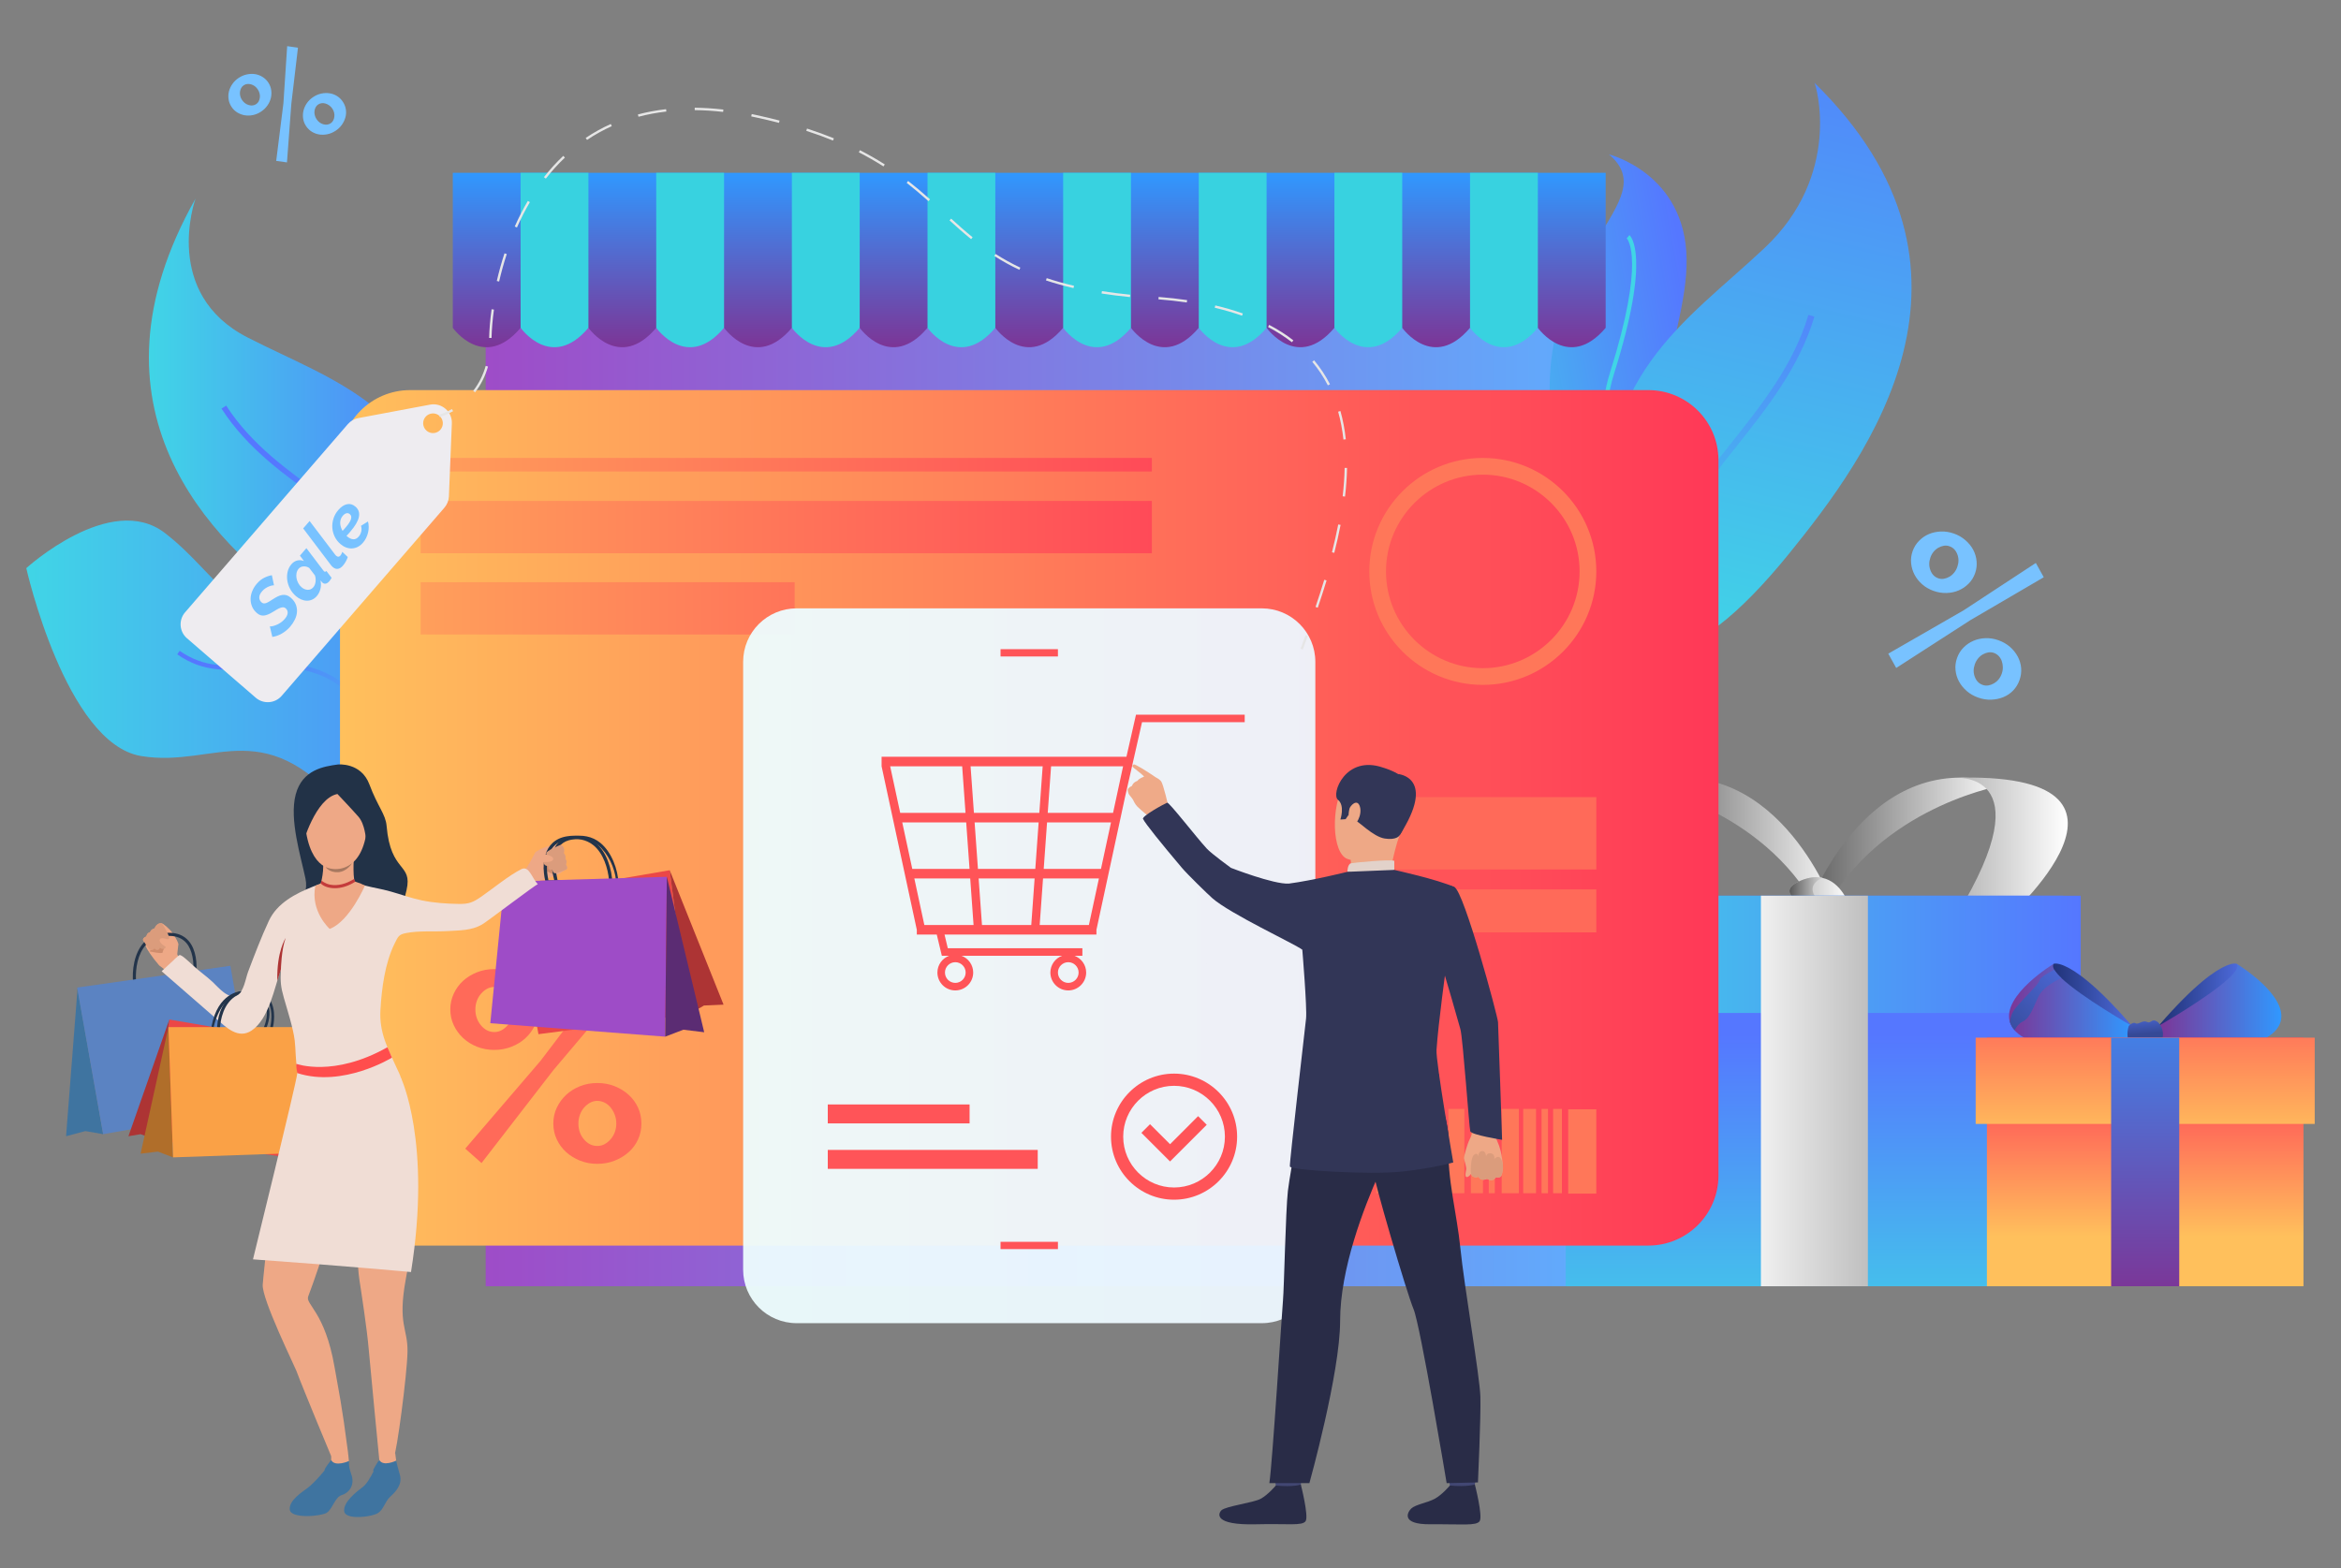 <?xml version="1.0" encoding="utf-8"?>
<!-- Generator: Adobe Illustrator 17.0.0, SVG Export Plug-In . SVG Version: 6.00 Build 0)  -->
<!DOCTYPE svg PUBLIC "-//W3C//DTD SVG 1.1//EN" "http://www.w3.org/Graphics/SVG/1.1/DTD/svg11.dtd">
<svg version="1.1" id="Layer_1" xmlns="http://www.w3.org/2000/svg" xmlns:xlink="http://www.w3.org/1999/xlink" x="0px" y="0px"
	 width="800px" height="536px" viewBox="0 0 800 536" enable-background="new 0 0 800 536" xml:space="preserve">
<rect x="0" y="0" width="800" height="536" fill="#808080" stroke="none"/>
<g>
	<g>
		<linearGradient id="SVGID_1_" gradientUnits="userSpaceOnUse" x1="140.762" y1="260.863" x2="555.99" y2="260.863">
			<stop  offset="0" style="stop-color:#A246C4"/>
			<stop  offset="1" style="stop-color:#5EAFFF"/>
		</linearGradient>
		<rect x="165.978" y="82.041" fill="url(#SVGID_1_)" width="371.496" height="357.644"/>
		<g>
			<linearGradient id="SVGID_2_" gradientUnits="userSpaceOnUse" x1="559.507" y1="294.217" x2="630.378" y2="294.217">
				<stop  offset="0.005" style="stop-color:#595959"/>
				<stop  offset="1" style="stop-color:#FFFFFF"/>
			</linearGradient>
			<path fill="url(#SVGID_2_)" d="M626.324,309.132c0,0-20.182-55.453-66.816-40.869c0,0,39.344,6.312,59.523,39.277
				C639.211,340.505,626.324,309.132,626.324,309.132z"/>
			<linearGradient id="SVGID_3_" gradientUnits="userSpaceOnUse" x1="614.336" y1="294.217" x2="685.206" y2="294.217">
				<stop  offset="0.005" style="stop-color:#595959"/>
				<stop  offset="1" style="stop-color:#FFFFFF"/>
			</linearGradient>
			<path fill="url(#SVGID_3_)" d="M618.391,309.132c0,0,20.179-55.453,66.815-40.869c0,0-39.343,6.312-59.523,39.277
				C605.502,340.505,618.391,309.132,618.391,309.132z"/>
			<linearGradient id="SVGID_4_" gradientUnits="userSpaceOnUse" x1="667.53" y1="290.175" x2="706.634" y2="290.175">
				<stop  offset="0.005" style="stop-color:#B3B3B3"/>
				<stop  offset="1" style="stop-color:#FFFFFF"/>
			</linearGradient>
			<path fill="url(#SVGID_4_)" d="M667.53,265.889c0,0,31.642-3.26,1.215,46.739l16.46,1.924
				C685.206,314.553,743.634,263.345,667.53,265.889z"/>
			<linearGradient id="SVGID_5_" gradientUnits="userSpaceOnUse" x1="611.531" y1="306.163" x2="631.867" y2="306.163">
				<stop  offset="0.005" style="stop-color:#B3B3B3"/>
				<stop  offset="1" style="stop-color:#FFFFFF"/>
			</linearGradient>
			<path fill="url(#SVGID_5_)" d="M631.867,309.289l-5.542,2.503l-1.489,0.671c0,0-21.822-6.135-9.575-11.384
				c2.941-1.261,5.424-1.442,7.506-0.99C629.351,301.518,631.867,309.289,631.867,309.289z"/>
			<linearGradient id="SVGID_6_" gradientUnits="userSpaceOnUse" x1="611.531" y1="306.163" x2="626.326" y2="306.163">
				<stop  offset="0.005" style="stop-color:#595959"/>
				<stop  offset="1" style="stop-color:#FFFFFF"/>
			</linearGradient>
			<path fill="url(#SVGID_6_)" d="M626.326,311.792l-1.489,0.671c0,0-21.822-6.135-9.575-11.384c2.941-1.261,5.424-1.442,7.506-0.99
				c0.016,0.004,0.03,0.007,0.042,0.012C622.81,300.101,613.217,303.384,626.326,311.792z"/>
			<linearGradient id="SVGID_7_" gradientUnits="userSpaceOnUse" x1="620.045" y1="467.672" x2="620.045" y2="353.74">
				<stop  offset="0" style="stop-color:#40D5E6"/>
				<stop  offset="1" style="stop-color:#5577FF"/>
			</linearGradient>
			<rect x="535.065" y="306.189" fill="url(#SVGID_7_)" width="169.959" height="133.496"/>
			<linearGradient id="SVGID_8_" gradientUnits="userSpaceOnUse" x1="529.037" y1="326.229" x2="711.051" y2="326.229">
				<stop  offset="0" style="stop-color:#40D5E6"/>
				<stop  offset="1" style="stop-color:#5577FF"/>
			</linearGradient>
			<rect x="529.037" y="306.189" fill="url(#SVGID_8_)" width="182.014" height="40.079"/>
			<linearGradient id="SVGID_9_" gradientUnits="userSpaceOnUse" x1="647.701" y1="372.937" x2="590.564" y2="372.937">
				<stop  offset="0.005" style="stop-color:#B3B3B3"/>
				<stop  offset="1" style="stop-color:#FFFFFF"/>
			</linearGradient>
			<rect x="601.764" y="306.189" fill="url(#SVGID_9_)" width="36.561" height="133.496"/>
		</g>
		<g>
			<linearGradient id="SVGID_10_" gradientUnits="userSpaceOnUse" x1="700.366" y1="340.053" x2="728.587" y2="340.053">
				<stop  offset="0" style="stop-color:#1F3073"/>
				<stop  offset="1" style="stop-color:#4E6CDE"/>
			</linearGradient>
			<path fill="url(#SVGID_10_)" d="M728.587,350.732c0,0-14.787-5.377-22.952-11.414c-2.425-1.79-4.267-3.642-4.964-5.426
				c-0.608-1.557-0.347-3.065,1.16-4.44c0,0,0.99-0.404,3.492,0.635c3.711,1.542,10.75,6.251,22.825,20.14
				C728.294,350.392,728.44,350.562,728.587,350.732z"/>
			<linearGradient id="SVGID_11_" gradientUnits="userSpaceOnUse" x1="686.551" y1="343.503" x2="728.587" y2="343.503">
				<stop  offset="0" style="stop-color:#7C3596"/>
				<stop  offset="1" style="stop-color:#3098FF"/>
			</linearGradient>
			<path fill="url(#SVGID_11_)" d="M728.587,350.732l-0.841,4.123c0,0-29.522,7.374-38.899-2.25
				c-0.138-0.139-0.271-0.283-0.396-0.428c-0.816-0.938-1.344-1.914-1.629-2.904c-2.649-9.132,15.009-19.822,15.009-19.822
				c-0.403,0.514-0.296,1.225,0.199,2.08c0.48,0.824,1.323,1.782,2.421,2.817C711.402,340.92,728.587,350.732,728.587,350.732z"/>
			<linearGradient id="SVGID_12_" gradientUnits="userSpaceOnUse" x1="682.019" y1="353.998" x2="708.428" y2="328.201">
				<stop  offset="0" style="stop-color:#354996"/>
				<stop  offset="1" style="stop-color:#4E6CDE"/>
			</linearGradient>
			<path fill="url(#SVGID_12_)" d="M704.451,334.349c0,0-6.075,2.509-7.909,6.439c-1.838,3.933-2.862,7.273-5.401,8.474
				c-1.178,0.559-2.073,1.774-2.69,2.915c-0.816-0.938-1.344-1.914-1.629-2.904c0.204-1.576,0.787-3.295,2.102-4.848
				c3.777-4.468,7.599-7.696,8.067-9.318c0.354-1.223,3.506-2.848,5.039-3.575c0.48,0.824,1.323,1.782,2.421,2.817V334.349z"/>
			<linearGradient id="SVGID_13_" gradientUnits="userSpaceOnUse" x1="737.582" y1="340.053" x2="765.805" y2="340.053">
				<stop  offset="0" style="stop-color:#1F3073"/>
				<stop  offset="1" style="stop-color:#4E6CDE"/>
			</linearGradient>
			<path fill="url(#SVGID_13_)" d="M737.582,350.732c0,0,14.787-5.377,22.954-11.414c2.422-1.79,4.266-3.642,4.963-5.426
				c0.609-1.557,0.348-3.065-1.16-4.44c0,0-0.989-0.404-3.492,0.635c-3.711,1.542-10.75,6.251-22.825,20.14
				C737.877,350.392,737.73,350.562,737.582,350.732z"/>
			<linearGradient id="SVGID_14_" gradientUnits="userSpaceOnUse" x1="737.582" y1="343.503" x2="779.62" y2="343.503">
				<stop  offset="0" style="stop-color:#7C3596"/>
				<stop  offset="1" style="stop-color:#3098FF"/>
			</linearGradient>
			<path fill="url(#SVGID_14_)" d="M737.582,350.732l0.842,4.123c0,0,29.523,7.374,38.899-2.25c0.138-0.139,0.271-0.283,0.396-0.428
				c0.815-0.938,1.344-1.914,1.63-2.904c2.648-9.132-15.01-19.822-15.01-19.822c0.403,0.514,0.296,1.225-0.202,2.08
				c-0.479,0.824-1.322,1.782-2.42,2.817C754.767,340.92,737.582,350.732,737.582,350.732z"/>
			<linearGradient id="SVGID_15_" gradientUnits="userSpaceOnUse" x1="733.026" y1="353.418" x2="732.414" y2="345.94">
				<stop  offset="0" style="stop-color:#354996"/>
				<stop  offset="1" style="stop-color:#4E6CDE"/>
			</linearGradient>
			<path fill="url(#SVGID_15_)" d="M727.46,350.732c0,0,1.379-1.561,2.347-0.95c0.968,0.612,2.345-1.171,3.823-0.457
				c1.478,0.713,1.632-1.263,3.417-0.174c1.783,1.091,2.855,4.659,1.529,6.444c-1.326,1.784-2.037-0.358-2.702,0
				c-0.665,0.356-1.886,1.948-3.925,0.72c-2.038-1.229-5.047,1.115-4.845-0.414C727.308,354.37,726.595,353.671,727.46,350.732z"/>
			<linearGradient id="SVGID_16_" gradientUnits="userSpaceOnUse" x1="733.085" y1="422.707" x2="733.085" y2="361.288">
				<stop  offset="0" style="stop-color:#FFC05C"/>
				<stop  offset="1" style="stop-color:#FF3857"/>
			</linearGradient>
			<rect x="678.993" y="354.709" fill="url(#SVGID_16_)" width="108.184" height="84.976"/>
			<linearGradient id="SVGID_17_" gradientUnits="userSpaceOnUse" x1="733.085" y1="389.26" x2="733.085" y2="321.533">
				<stop  offset="0" style="stop-color:#FFC05C"/>
				<stop  offset="1" style="stop-color:#FF3857"/>
			</linearGradient>
			<rect x="675.155" y="354.709" fill="url(#SVGID_17_)" width="115.86" height="29.487"/>
			<linearGradient id="SVGID_18_" gradientUnits="userSpaceOnUse" x1="733.085" y1="442.421" x2="733.085" y2="324.949">
				<stop  offset="0" style="stop-color:#7C3596"/>
				<stop  offset="1" style="stop-color:#3098FF"/>
			</linearGradient>
			<rect x="721.448" y="354.709" fill="url(#SVGID_18_)" width="23.272" height="84.976"/>
		</g>
		<g>
			<linearGradient id="SVGID_19_" gradientUnits="userSpaceOnUse" x1="50.883" y1="146.516" x2="157.653" y2="146.516">
				<stop  offset="0" style="stop-color:#40D5E6"/>
				<stop  offset="1" style="stop-color:#5577FF"/>
			</linearGradient>
			<path fill="url(#SVGID_19_)" d="M103.254,207.101c18.731,13.047,37.106,21.794,46.971,16.459c0.583-0.314,1.129-0.676,1.643-1.08
				c5.634-4.464,7.625-14.882,3.846-33.764c-10.058-50.253-41.633-58.252-71.144-73.378c-29.146-14.922-18.037-46.649-17.746-47.457
				C26.564,139.214,71.498,184.97,103.254,207.101z"/>
			<g>
				
					<linearGradient id="SVGID_20_" gradientUnits="userSpaceOnUse" x1="-5740.373" y1="2280.25" x2="-5740.373" y2="2177.095" gradientTransform="matrix(-0.785 0.62 0.62 0.785 -5757.168 2004.711)">
					<stop  offset="0" style="stop-color:#40D5E6"/>
					<stop  offset="1" style="stop-color:#5577FF"/>
				</linearGradient>
				<path fill="url(#SVGID_20_)" d="M150.225,223.56c0.583-0.314,1.129-0.676,1.643-1.08c-3.717-9.769-11.923-28.672-23.119-38.908
					c-5.286-4.829-11.421-9.192-17.909-13.818c-12.276-8.733-24.964-17.778-33.543-31.107l-1.602,1.025
					c8.784,13.637,21.624,22.78,34.049,31.624c6.444,4.587,12.529,8.919,17.721,13.675
					C138.39,194.953,146.608,214.038,150.225,223.56z"/>
			</g>
		</g>
		<g>
			<linearGradient id="SVGID_21_" gradientUnits="userSpaceOnUse" x1="8.986" y1="235.549" x2="194.28" y2="235.549">
				<stop  offset="0" style="stop-color:#40D5E6"/>
				<stop  offset="1" style="stop-color:#5577FF"/>
			</linearGradient>
			<path fill="url(#SVGID_21_)" d="M48.288,258.454c25.84,4.234,42.507-16.178,72.24,21.405
				c25.669,32.442,61.979-3.418,71.433-13.835c1.498-1.653,2.319-2.662,2.319-2.662s-0.569,0.153-1.56,0.372
				c-6.445,1.395-30.883,5.368-36.635-13.208c-6.634-21.452-25.629-50.628-50.721-42.933c-25.085,7.7-30.52-11.187-49.043-25.417
				c-18.524-14.229-47.336,12.039-47.336,12.039S22.452,254.222,48.288,258.454z"/>
			<g>
				
					<linearGradient id="SVGID_22_" gradientUnits="userSpaceOnUse" x1="-3029.119" y1="1990.83" x2="-3029.119" y2="1863.7" gradientTransform="matrix(-0.558 0.83 0.83 0.558 -3158.624 1682.75)">
					<stop  offset="0" style="stop-color:#40D5E6"/>
					<stop  offset="1" style="stop-color:#5577FF"/>
				</linearGradient>
				<path fill="url(#SVGID_22_)" d="M129.219,251.354c4.907,8.532,9.983,17.349,21.501,22.182
					c15.714,6.583,31.757-1.136,41.24-7.511c1.498-1.653,2.319-2.662,2.319-2.662s-0.569,0.153-1.56,0.372
					c-8.94,6.353-25.426,15.172-41.437,8.457c-11.061-4.638-16.016-13.244-20.806-21.562c-5.537-9.621-11.257-19.568-26.319-23.009
					c-6.652-1.52-12.556-1.034-18.265-0.564c-8.223,0.68-15.99,1.326-24.496-4.576l-0.831,1.197
					c8.937,6.202,16.957,5.534,25.444,4.836c5.599-0.462,11.388-0.948,17.822,0.531C118.273,232.34,123.595,241.578,129.219,251.354
					z"/>
			</g>
		</g>
		<g>
			
				<linearGradient id="SVGID_23_" gradientUnits="userSpaceOnUse" x1="3958.872" y1="-5643.884" x2="4013.8" y2="-5722.742" gradientTransform="matrix(0.707 0.707 -0.707 0.707 -6303.955 1324.889)">
				<stop  offset="0" style="stop-color:#40D5E6"/>
				<stop  offset="1" style="stop-color:#5577FF"/>
			</linearGradient>
			<path fill="url(#SVGID_23_)" d="M529.709,138.301c2.771,51.059,43.281,48.518,46.483,48.238c0.138-0.012,0.204-0.019,0.204-0.019
				c-0.889-1.026-1.717-2.067-2.464-3.128c-20.291-28.105,2.822-66.559,2.439-94.842c-0.396-29.336-26.538-35.768-26.538-35.768
				C569.067,68.964,526.829,85.141,529.709,138.301z"/>
			<g>
				
					<linearGradient id="SVGID_24_" gradientUnits="userSpaceOnUse" x1="-11804.73" y1="-803.028" x2="-11749.804" y2="-881.882" gradientTransform="matrix(-0.993 -0.117 -0.117 0.993 -11739.955 -1347.789)">
					<stop  offset="0" style="stop-color:#40D5E6"/>
					<stop  offset="1" style="stop-color:#5577FF"/>
				</linearGradient>
				<path fill="url(#SVGID_24_)" d="M553.414,164.02c5.498,9.808,14.177,17.245,22.778,22.519c0.138-0.012,0.204-0.019,0.204-0.019
					c-0.889-1.026-1.717-2.067-2.464-3.128c-7.396-4.988-14.539-11.633-19.269-20.068c-6.083-10.849-7.11-22.842-3.071-35.643
					c12.819-40.591,5.545-47.056,5.231-47.317l-0.448,0.56l-0.467,0.543c0,0,0.007,0.01,0.019,0.017
					c0.379,0.404,6.347,7.617-5.696,45.765C546.062,140.444,547.136,152.817,553.414,164.02z"/>
			</g>
		</g>
		<g>
			<linearGradient id="SVGID_25_" gradientUnits="userSpaceOnUse" x1="580.036" y1="221.987" x2="637.994" y2="-17.586">
				<stop  offset="0" style="stop-color:#40D5E6"/>
				<stop  offset="1" style="stop-color:#5577FF"/>
			</linearGradient>
			<path fill="url(#SVGID_25_)" d="M611.328,189.322c-16.099,19.846-33.148,34.956-45.414,32.281
				c-0.722-0.158-1.424-0.377-2.102-0.653c-7.445-3.052-12.818-13.642-14.614-35.122c-4.776-57.17,26.7-75.572,53.749-100.999
				c26.72-25.093,17.66-55.77,17.099-56.55C685.483,92.506,638.615,155.665,611.328,189.322z"/>
			<g>
				<linearGradient id="SVGID_26_" gradientUnits="userSpaceOnUse" x1="547.216" y1="209.365" x2="653.203" y2="103.378">
					<stop  offset="0" style="stop-color:#40D5E6"/>
					<stop  offset="1" style="stop-color:#5577FF"/>
				</linearGradient>
				<path fill="url(#SVGID_26_)" d="M565.914,221.603c-0.722-0.158-1.424-0.377-2.102-0.653
					c0.967-11.661,3.928-34.538,12.794-49.022c4.187-6.834,9.431-13.43,14.973-20.419c10.493-13.203,21.336-26.868,26.425-43.867
					l2.042,0.605c-5.218,17.392-16.19,31.21-26.809,44.579c-5.508,6.934-10.711,13.481-14.819,20.209
					C569.766,187.161,566.85,210.238,565.914,221.603z"/>
			</g>
		</g>
		<linearGradient id="SVGID_27_" gradientUnits="userSpaceOnUse" x1="116.188" y1="279.567" x2="587.262" y2="279.567">
			<stop  offset="0" style="stop-color:#FFC05C"/>
			<stop  offset="1" style="stop-color:#FF3857"/>
		</linearGradient>
		<path fill="url(#SVGID_27_)" d="M563.288,425.783H140.163c-13.24,0-23.975-10.733-23.975-23.973V157.327
			c0-13.242,10.735-23.975,23.975-23.975h423.124c13.241,0,23.974,10.733,23.974,23.975V401.81
			C587.262,415.05,576.529,425.783,563.288,425.783z"/>
		<g>
			<path fill="#FF7759" d="M506.722,234.119c-21.389,0-38.789-17.401-38.789-38.789c0-21.389,17.401-38.79,38.789-38.79
				c21.389,0,38.789,17.401,38.789,38.79C545.511,216.718,528.111,234.119,506.722,234.119z M506.722,162.25
				c-18.239,0-33.081,14.838-33.081,33.08c0,18.24,14.842,33.08,33.081,33.08c18.239,0,33.08-14.84,33.08-33.08
				C539.802,177.088,524.961,162.25,506.722,162.25z"/>
		</g>
		<g>
			<path fill="#FF6A59" d="M168.935,358.9c-2.13,0-4.104-0.365-5.929-1.094c-1.824-0.728-3.405-1.717-4.743-2.964
				c-1.338-1.244-2.403-2.704-3.192-4.377c-0.791-1.672-1.185-3.48-1.185-5.428c0-1.884,0.395-3.678,1.185-5.381
				c0.789-1.701,1.855-3.16,3.192-4.378c1.338-1.214,2.919-2.188,4.743-2.919c1.825-0.728,3.799-1.093,5.929-1.093
				c2.066,0,4.026,0.365,5.881,1.093c1.855,0.731,3.45,1.705,4.789,2.919c1.337,1.218,2.402,2.677,3.191,4.378
				c0.792,1.702,1.185,3.497,1.185,5.381c0,1.947-0.393,3.755-1.185,5.428c-0.789,1.672-1.855,3.132-3.191,4.377
				c-1.339,1.248-2.935,2.236-4.789,2.964C172.961,358.536,171.001,358.9,168.935,358.9z M158.993,392.645l25.718-30.005
				l23.714-31.19l5.564,4.925l-24.899,29.458l-24.534,31.738L158.993,392.645z M168.935,352.79c0.912,0,1.747-0.214,2.508-0.638
				c0.759-0.425,1.444-0.987,2.051-1.687c0.607-0.699,1.077-1.52,1.413-2.463c0.335-0.942,0.501-1.929,0.501-2.965
				c0-2.127-0.636-3.935-1.915-5.425c-1.277-1.489-2.797-2.235-4.559-2.235c-0.912,0-1.749,0.214-2.509,0.638
				c-0.761,0.426-1.446,0.989-2.053,1.687c-0.608,0.7-1.08,1.504-1.413,2.417c-0.335,0.913-0.501,1.885-0.501,2.918
				c0,2.131,0.638,3.953,1.915,5.473C165.65,352.031,167.17,352.79,168.935,352.79z M204.137,397.843
				c-2.128,0-4.103-0.365-5.928-1.093c-1.822-0.729-3.406-1.704-4.742-2.92c-1.338-1.215-2.402-2.659-3.191-4.33
				c-0.792-1.673-1.185-3.48-1.185-5.429c0-1.944,0.393-3.753,1.185-5.425c0.789-1.672,1.854-3.131,3.191-4.379
				c1.337-1.244,2.92-2.234,4.742-2.963c1.825-0.729,3.8-1.094,5.928-1.094c2.128,0,4.105,0.365,5.929,1.094
				c1.824,0.729,3.422,1.719,4.787,2.963c1.37,1.248,2.433,2.707,3.194,4.379c0.761,1.672,1.14,3.482,1.14,5.425
				c0,1.948-0.379,3.756-1.14,5.429c-0.761,1.671-1.824,3.114-3.194,4.33c-1.365,1.216-2.963,2.191-4.787,2.92
				C208.243,397.479,206.266,397.843,204.137,397.843z M204.137,391.733c0.912,0,1.749-0.211,2.508-0.64
				c0.761-0.423,1.446-0.986,2.054-1.686c0.607-0.698,1.079-1.504,1.413-2.419c0.334-0.909,0.501-1.882,0.501-2.918
				c0-1.093-0.182-2.11-0.547-3.054c-0.365-0.942-0.836-1.761-1.413-2.462c-0.578-0.698-1.262-1.245-2.051-1.641
				c-0.792-0.396-1.614-0.594-2.464-0.594c-0.911,0-1.749,0.215-2.507,0.639c-0.761,0.426-1.444,0.989-2.051,1.687
				c-0.609,0.699-1.08,1.52-1.413,2.462c-0.335,0.944-0.503,1.93-0.503,2.963c0,2.131,0.638,3.939,1.916,5.429
				C200.855,390.991,202.374,391.733,204.137,391.733z"/>
		</g>
		<linearGradient id="SVGID_28_" gradientUnits="userSpaceOnUse" x1="47.668" y1="180.184" x2="446.645" y2="180.184">
			<stop  offset="0" style="stop-color:#FFC05C"/>
			<stop  offset="1" style="stop-color:#FF3857"/>
		</linearGradient>
		<rect x="143.754" y="171.245" fill="url(#SVGID_28_)" width="249.877" height="17.878"/>
		<linearGradient id="SVGID_29_" gradientUnits="userSpaceOnUse" x1="47.668" y1="158.856" x2="446.645" y2="158.856">
			<stop  offset="0" style="stop-color:#FFC05C"/>
			<stop  offset="1" style="stop-color:#FF3857"/>
		</linearGradient>
		<rect x="143.754" y="156.539" fill="url(#SVGID_29_)" width="249.877" height="4.633"/>
		<linearGradient id="SVGID_30_" gradientUnits="userSpaceOnUse" x1="47.669" y1="207.955" x2="446.645" y2="207.955">
			<stop  offset="0" style="stop-color:#FFC05C"/>
			<stop  offset="1" style="stop-color:#FF3857"/>
		</linearGradient>
		<rect x="143.754" y="199.016" fill="url(#SVGID_30_)" width="127.802" height="17.878"/>
		<linearGradient id="SVGID_31_" gradientUnits="userSpaceOnUse" x1="533.586" y1="330.133" x2="186.072" y2="330.133">
			<stop  offset="0" style="stop-color:#EDF4FF"/>
			<stop  offset="1" style="stop-color:#EDFFFE"/>
		</linearGradient>
		<path opacity="0.95" fill="url(#SVGID_31_)" d="M431.201,452.311H272.25c-10.104,0-18.297-8.192-18.297-18.296V226.252
			c0-10.106,8.193-18.297,18.297-18.297h158.95c10.104,0,18.297,8.191,18.297,18.297v207.763
			C449.497,444.119,441.305,452.311,431.201,452.311z"/>
		<g>
			<path fill="#FF5458" d="M401.218,410.1c-11.882,0-21.549-9.667-21.549-21.551c0-11.881,9.667-21.548,21.549-21.548
				s21.549,9.667,21.549,21.548C422.768,400.432,413.1,410.1,401.218,410.1z M401.218,371.171c-9.583,0-17.379,7.796-17.379,17.378
				c0,9.583,7.796,17.38,17.379,17.38s17.377-7.797,17.377-17.38C418.595,378.967,410.802,371.171,401.218,371.171z"/>
		</g>
		<g>
			<polygon fill="#FF5458" points="399.845,397.031 390.055,387.241 393.004,384.293 399.845,391.133 409.434,381.543 
				412.383,384.493 			"/>
		</g>
		<g>
			<rect x="461.065" y="379.064" fill="#FF7759" width="6.253" height="28.822"/>
			<rect x="470.309" y="379.064" fill="#FF7759" width="3.128" height="28.822"/>
			<rect x="476.428" y="379.064" fill="#FF7759" width="5.71" height="28.822"/>
			<rect x="485.221" y="379.064" fill="#FF7759" width="3.426" height="28.822"/>
			<rect x="491.044" y="379.171" fill="#FF7759" width="1.593" height="28.821"/>
			<rect x="494.957" y="379.064" fill="#FF7759" width="5.466" height="28.822"/>
			<rect x="502.638" y="379.064" fill="#FF7759" width="4.141" height="28.822"/>
			<rect x="508.759" y="379.064" fill="#FF7759" width="2.068" height="28.822"/>
			<rect x="513.176" y="379.064" fill="#FF7759" width="5.874" height="28.822"/>
			<rect x="520.53" y="379.064" fill="#FF7759" width="4.383" height="28.822"/>
			<rect x="526.805" y="379.064" fill="#FF7759" width="2.191" height="28.822"/>
			<rect x="530.743" y="379.064" fill="#FF7759" width="3.018" height="28.822"/>
			<rect x="535.915" y="379.198" fill="#FF7759" width="9.597" height="28.825"/>
		</g>
		<linearGradient id="SVGID_32_" gradientUnits="userSpaceOnUse" x1="351.726" y1="118.695" x2="351.726" y2="59.078">
			<stop  offset="0" style="stop-color:#7C3596"/>
			<stop  offset="1" style="stop-color:#3098FF"/>
		</linearGradient>
		<path fill="url(#SVGID_32_)" d="M154.738,59.078v52.982c0,0,10.564,14.927,23.175,0h23.175c0,0,10.562,14.927,23.174,0h23.177
			c0,0,10.561,14.927,23.174,0h23.175c0,0,10.564,14.927,23.176,0h23.173c0,0,10.564,14.927,23.177,0h23.174
			c0,0,10.562,14.927,23.175,0h23.175c0,0,10.564,14.927,23.176,0h23.174c0,0,10.562,14.927,23.174,0h23.176
			c0,0,10.564,14.927,23.176,0V59.078H154.738z"/>
		<g>
			<path fill="#38D2E0" d="M177.913,112.06c0,0,10.564,14.927,23.175,0V59.078h-23.175V112.06z"/>
			<path fill="#38D2E0" d="M224.261,112.06c0,0,10.562,14.927,23.177,0V59.078h-23.177V112.06z"/>
			<path fill="#38D2E0" d="M270.613,112.06c0,0,10.564,14.927,23.175,0V59.078h-23.175V112.06z"/>
			<path fill="#38D2E0" d="M316.964,112.06c0,0,10.562,14.927,23.173,0V59.078h-23.173V112.06z"/>
			<path fill="#38D2E0" d="M363.314,112.06c0,0,10.56,14.927,23.174,0V59.078h-23.174V112.06z"/>
			<path fill="#38D2E0" d="M409.663,112.06c0,0,10.564,14.927,23.175,0V59.078h-23.175V112.06z"/>
			<path fill="#38D2E0" d="M456.014,112.06c0,0,10.562,14.927,23.174,0V59.078h-23.174V112.06z"/>
			<path fill="#38D2E0" d="M502.362,59.078v52.982c0,0,10.564,14.927,23.176,0V59.078H502.362z"/>
		</g>
		<path fill="#FF5458" d="M388.209,244.299l-3.263,14.381h-83.678v3.264l12.039,55.899v1.632h6.82l1.732,7.24h2.493
			c-2.335,0.861-4.007,3.102-4.007,5.732c0,3.373,2.744,6.116,6.116,6.116c3.372,0,6.114-2.744,6.114-6.116
			c0-2.63-1.672-4.871-4.007-5.732h34.389c-2.335,0.861-4.007,3.102-4.007,5.732c0,3.373,2.743,6.116,6.114,6.116
			c3.374,0,6.117-2.744,6.117-6.116c0-2.63-1.674-4.871-4.007-5.732h2.717v-2.579h-45.995l-1.116-4.661h51.912v-1.632l9.856-45.755
			l5.721-25.209h35.09v-2.58H388.209z M329.997,332.448c0,1.95-1.587,3.537-3.536,3.537c-1.95,0-3.537-1.587-3.537-3.537
			c0-1.948,1.587-3.534,3.537-3.534C328.409,328.913,329.997,330.499,329.997,332.448z M368.6,332.448
			c0,1.95-1.586,3.537-3.537,3.537c-1.95,0-3.534-1.587-3.534-3.537c0-1.948,1.585-3.534,3.534-3.534
			C367.014,328.913,368.6,330.499,368.6,332.448z M333.057,281.121h21.883l-1.142,15.913h-19.599L333.057,281.121z M331.327,297.034
			h-19.57l-3.429-15.913h21.854L331.327,297.034z M355.175,277.858h-22.353l-1.142-15.914h24.638L355.175,277.858z M359.191,261.944
			h24.61l-3.429,15.914h-22.323L359.191,261.944z M353.563,300.297l-1.142,15.913h-16.844l-1.142-15.913H353.563z M356.437,300.297
			h19.101l-3.428,15.913h-16.815L356.437,300.297z M376.238,297.034h-19.565l1.142-15.913h21.854l-3.359,15.597L376.238,297.034z
			 M328.808,261.944l1.142,15.914h-22.323l-3.429-15.914H328.808z M312.46,300.297h19.098l1.143,15.913h-16.816L312.46,300.297z"/>
		<rect x="341.922" y="424.498" fill="#FF5458" width="19.607" height="2.494"/>
		<rect x="341.922" y="221.911" fill="#FF5458" width="19.607" height="2.494"/>
		<rect x="282.88" y="377.544" fill="#FF5458" width="48.462" height="6.474"/>
		<rect x="282.88" y="393.083" fill="#FF5458" width="71.746" height="6.475"/>
		<rect x="470.309" y="272.494" fill="#FF6A59" width="75.202" height="24.723"/>
		<rect x="470.309" y="304.032" fill="#FF6A59" width="75.202" height="14.688"/>
		<g>
			<g>
				<g>
					<g>
						<path fill="#EEA886" d="M504.396,383.714c0,0-0.985,1.615-1.11,2.932c-0.096,1.044-0.974,2.603-1.353,3.465
							c-0.38,0.861-1.601,4.76-1.645,5.774c-0.019,0.414,0.906,3.028,0.776,3.864c-0.132,0.835-0.612,2.493,0.14,2.604
							c0.751,0.11,1.602-1.248,1.602-1.248s-0.07,0.769,0.564,1.064c1.236,0.57,1.891,0.067,1.891,0.067s0.456,0.848,1.028,0.962
							c1.258,0.251,1.878-0.256,1.878-0.256s0.557,0.475,1.428,0.459c1.116-0.023,1.584-0.985,1.584-0.985s1.411,0.286,1.822-0.374
							c0.409-0.66,0.337-1.36,0.505-1.959c0.172-0.596,0.043-5.987-1.788-9.866c-1.832-3.881,0.467-7.668,0.467-7.668
							L504.396,383.714z"/>
					</g>
				</g>
			</g>
			<g>
				<g>
					<path fill="#DB9C7C" d="M502.609,400.599c0,0-0.126-4.836,1.144-5.867c1.275-1.028,1.421,0.717,1.421,0.717
						s-0.174-1.725,1.218-1.958c1.389-0.234,1.448,1.816,1.448,1.816s0.228-1.33,1.689-1.058c1.461,0.273,1.112,1.972,1.112,1.972
						s1.395-1.665,2.302-0.067c1.528,2.701,0.056,5.888,0.056,5.888s-0.433,0.731-1.822,0.374c0,0-0.931,1.873-3.011,0.526
						c0,0-2.131,1.172-2.906-0.707C505.261,402.237,502.913,403.353,502.609,400.599z"/>
				</g>
			</g>
			<path fill="#323657" d="M487.99,314.045c0,0,8.28,27.595,11.078,37.772c0.876,3.194,3,33.677,3.374,34.905
				c0.377,1.229,10.878,2.909,10.878,2.909s-1.273-38.137-1.39-40.216c-0.12-2.079-11.589-44.669-14.922-46.188
				c-2.5-1.137-3.819-0.198-6.968,2.142C485.619,308.648,487.99,314.045,487.99,314.045z"/>
			<g>
				<g>
					<path fill="#424773" d="M494.708,502.452c0,0,0.756,5.238,0.849,6.025c0.095,0.787,8.394-0.464,8.394-0.464l0.673-6.235
						C504.625,501.778,495.746,501.713,494.708,502.452z"/>
				</g>
			</g>
			<g>
				<g>
					<path fill="#292C47" d="M495.469,507.811c0,0-2.63,3.156-5.173,4.531c-2.543,1.376-6.543,1.922-8.047,3.346
						c-1.083,1.027-3.953,5.454,6.612,5.365c10.565-0.09,15.659,0.625,16.789-1.073c1.135-1.696-1.637-12.525-1.637-12.525
						S501.51,508.356,495.469,507.811z"/>
				</g>
			</g>
			<g>
				<g>
					<path fill="#424773" d="M435.228,502.452c0,0,0.758,5.238,0.852,6.025c0.094,0.787,8.394-0.464,8.394-0.464l0.671-6.235
						C445.145,501.778,436.267,501.713,435.228,502.452z"/>
				</g>
			</g>
			<g>
				<g>
					<path fill="#292C47" d="M435.991,507.811c0,0-2.632,3.156-5.176,4.531c-2.541,1.376-11.904,2.506-13.408,3.932
						c-1.087,1.028-2.891,5.166,11.973,4.78c10.561-0.275,15.659,0.625,16.791-1.073c1.133-1.696-1.639-12.525-1.639-12.525
						S442.177,508.417,435.991,507.811z"/>
				</g>
			</g>
			<g>
				<g>
					<path fill="#292C47" d="M487.835,367.849c0,0,7.799,12.391,7.216,23.593c-0.581,11.202,2.829,23.434,4,35.135
						c1.308,13.046,6.654,43.93,6.847,50.908c0.194,6.978-0.831,29.261-0.831,29.261l-10.698,0.245c0,0-8.988-53.991-11.317-59.503
						c-2.327-5.508-13.869-44.784-14.257-49.192C468.405,393.889,487.835,367.849,487.835,367.849z"/>
				</g>
			</g>
			<g>
				<g>
					<path fill="#292C47" d="M446.774,369.528c0,0-5.879,30.702-6.654,37.557c-0.777,6.858-1.293,33.181-1.681,37.465
						c-0.389,4.284-3.624,55.946-4.656,62.441h13.681c0,0,10.502-37.647,10.502-55.463c0-17.812,8.113-38.725,13.352-50.477
						c5.234-11.754,17.223-12.03,20.443-33.836C491.761,367.214,451.132,362.611,446.774,369.528z"/>
				</g>
			</g>
			<g>
				<g>
					<path fill="#EEA886" d="M474.819,263.66c0,0-10.469-3.912-15.297,4.059c-4.829,7.97-4.362,23.924,0.914,25.885
						c5.279,1.962,13.204,0.936,15.907-4.05c2.703-4.987,5.141-12.195,5.024-17.013C481.249,267.721,477.568,265.05,474.819,263.66z
						"/>
				</g>
			</g>
			<g>
				<g>
					<path fill="#EEA886" d="M461.574,293.969c0,0,0.435,2.828-0.286,4.219c-0.72,1.392,13.563,1.428,13.563,1.428
						s1.16-7.571,3.359-13.972C480.408,279.245,461.574,293.969,461.574,293.969z"/>
				</g>
			</g>
			<g>
				<g>
					<path fill="#323657" d="M478.211,285.644c0,0-0.987,1.626-5.01,0.996c-4.025-0.631-8.933-5.985-10.614-6.574
						c-1.68-0.586-1.694-1.574-1.694-1.574l-1.056,1.536l-1.783,0.114c0,0,1.627-4.789-0.827-6.741
						c-2.457-1.954,2.549-15.503,15.454-10.992c0,0,9.912,2.733,9.552,8.369C481.871,276.415,480.429,282.837,478.211,285.644z"/>
				</g>
			</g>
			<g>
				<g>
					<path fill="#E2D2CA" d="M460.441,298.02c0,0,0.043-2.66,1.25-2.915c1.207-0.254,13.312-1.419,14.793-0.837v3.098
						C476.484,297.365,473.631,299.123,460.441,298.02z"/>
				</g>
			</g>
			<g>
				<g>
					<path fill="#EEA886" d="M461.156,276.441c0.226-0.944,2.631-3.648,3.551-0.755c0.921,2.894-1.39,6.786-2.68,6.452
						C460.739,281.806,460.585,278.839,461.156,276.441z"/>
				</g>
			</g>
			<g>
				<g>
					<path fill="#323657" d="M412.4,329.454c0.006-0.002,0.012-0.002,0.019-0.001C412.335,329.489,412.323,329.493,412.4,329.454z"
						/>
				</g>
			</g>
			<g>
				<g>
					<path fill="#323657" d="M477.8,264.599c0,0,13.347,1.044,0.41,21.045L477.8,264.599z"/>
				</g>
			</g>
			<path fill="#EFAA88" d="M386.831,268.662c0.427-1.338,1.862-1.729,1.862-1.729c0.6-0.903,2.142-1.376,2.142-1.376
				c0.02-0.063,0.059-0.122,0.09-0.182c-0.947-1.017-3.699-2.918-3.86-3.279c-0.194-0.437-0.145-0.485,0.39-0.777
				c0.445-0.243,4.933,2.68,6.433,3.669c0.367,0.233,0.666,0.449,0.725,0.499c0.417,0.349,1.255,0.605,1.96,1.348
				c0.079,0.077,0.154,0.166,0.228,0.259c0.741,0.951,2.493,8.561,2.493,8.561l-3.126,1.402l-3.014,2.555
				c0,0-3.515-2.909-4.416-3.825c-0.906-0.916-1.317-1.983-1.566-2.433c-0.06-0.109-0.17-0.265-0.298-0.44
				c-0.409-0.553-1.029-1.292-1.029-1.292c-0.307-0.431-0.487-1.502-0.487-1.502C385.419,269.221,386.831,268.662,386.831,268.662z"
				/>
			<g>
				<g>
					<path fill="#323657" d="M440.419,302.049c8.301-1.094,20.022-4.029,20.022-4.029l16.043-0.655c0,0,14.723,3.242,20.522,5.862
						c0.55,0.25,0.552,13.135,2.061,16.513l-4.807,10.142c0,0-2.777,20.091-3.353,29.026c-0.264,4.102,5.725,38.461,5.725,38.461
						s-6.42,1.892-17.367,3.098c-10.949,1.207-38.307-0.437-38.478-1.729c-0.173-1.293,5.298-48.152,5.54-50.579
						c0.371-3.725-1.286-23.515-1.286-23.515c-2.525-1.963-24.722-12.264-30.778-17.635c-1.62-1.436-8.461-8.097-10.404-10.396
						c-6.884-8.141-12.528-15.125-13.216-16.631c-0.78-0.857,7.481-5.348,8.231-5.597c0.656-0.22,9.961,11.84,13.544,15.72
						c1.597,1.729,8.237,6.559,8.237,6.559S435.228,302.347,440.419,302.049z"/>
				</g>
			</g>
		</g>
		<g>
			<g>
				<path fill="#EEA886" d="M180.608,295.668c0,0,1.933-3.609,2.246-4.151c0.312-0.541,1.879-1.309,3.755-2.035
					c1.878-0.726,4.736-0.866,5.021-0.666c0.282,0.2,0.662,0.274,0.963,1.11c0.302,0.836,0.006,1.724,0.006,1.724
					s0.786,0.893,0.452,1.951c0,0,0.849,0.797,0.272,1.936c0,0,0.812,0.843,0.323,1.636c0,0-1.567,0.773-2.067,1.226
					c-0.498,0.453-3.874,1.837-7.316,2.666C184.264,301.065,180.75,300.749,180.608,295.668z"/>
			</g>
			<g>
				<path fill="#CF8C6C" d="M186.233,294.194c0,0-0.185,2.048-0.529,2.597c-0.342,0.548,3.943,2.314,3.943,2.314
					S188.714,294.485,186.233,294.194z"/>
			</g>
			<g>
				<g>
					<polygon fill="#EB4747" points="235.211,346.859 184.013,353.52 175.334,306.634 228.861,297.476 					"/>
				</g>
			</g>
			<g>
				<g>
					<path fill="#23344A" d="M209.294,302.077c-0.17-4.913-1.92-10.805-5.74-13.946c-2.824-2.319-6.265-2.818-9.814-2.245
						c-8.316,1.344-8.876,10.025-7.179,16.146L209.294,302.077z M187.417,300.93c-1.424-6.513-0.15-12.878,6.499-13.952
						c3.234-0.523,6.387-0.091,8.936,2.006c3.323,2.728,4.907,7.781,5.278,11.985L187.417,300.93z"/>
				</g>
			</g>
			<g>
				<g>
					<path fill="#23344A" d="M211.367,302.077c-0.17-4.913-2.373-10.805-6.193-13.946c-2.824-2.319-6.267-2.818-9.814-2.245
						c-8.316,1.344-7.369,10.025-5.671,16.146L211.367,302.077z M190.546,300.93c-1.424-6.513-1.66-12.878,4.992-13.952
						c3.232-0.523,6.384-0.091,8.936,2.006c3.321,2.728,5.66,7.781,6.03,11.985L190.546,300.93z"/>
				</g>
			</g>
			<g>
				<g>
					<polygon fill="#9E4CC7" points="227.315,354.37 167.554,349.769 172.359,301.356 227.886,299.724 					"/>
				</g>
			</g>
			<g>
				<path fill="#EEA886" d="M60.401,327.579c0,0,0.49-4.065,0.546-4.687c0.054-0.621-0.786-2.151-1.905-3.825
					c-1.119-1.671-3.38-3.429-3.726-3.428c-0.348,0.002-0.698-0.158-1.426,0.354c-0.729,0.512-1.032,1.374-1.032,1.374
					s-1.206,0.24-1.539,1.299c0,0-1.089,0.226-1.273,1.489c0,0-1.128,0.235-1.183,1.166c0,0,0.841,1.533,0.988,2.191
					c0.146,0.659,2.114,3.73,4.455,6.384C54.305,329.896,57.366,331.656,60.401,327.579z"/>
			</g>
			<g>
				<g>
					<path fill="#23344A" d="M66.997,333.189c0.487-3.755,0.013-8.589-2.51-11.525c-1.66-1.933-3.919-2.741-6.414-2.792
						c-3.438-0.082-6.634,0.866-8.984,3.419c-3.201,3.476-4.067,9.298-3.585,13.947L66.997,333.189z M46.462,335.037
						c-0.197-4.053,0.618-9.004,3.405-12.031c2.113-2.289,5.032-3.161,8.185-3.079c2.216,0.047,4.199,0.756,5.632,2.421
						c2.123,2.469,2.644,6.691,2.359,9.91L46.462,335.037z"/>
				</g>
			</g>
			<g>
				<g>
					<polygon fill="#3F74A0" points="22.578,388.405 26.498,337.956 35.25,387.703 29.197,386.645 					"/>
				</g>
			</g>
			<g>
				<g>
					<polygon fill="#5B83C2" points="35.25,387.703 87.231,378.564 78.726,330.142 26.361,337.585 					"/>
				</g>
			</g>
			<g>
				<g>
					<path fill="#23344A" d="M90.87,344.03c0.853,2.474,0.046,5.593-1.031,7.934l0.931,0.066c1.106-2.507,1.825-5.668,0.921-8.28
						L90.87,344.03z"/>
				</g>
			</g>
			<g>
				<g>
					<polygon fill="#EB4747" points="52.568,389.636 95.168,395.179 102.415,356.133 57.877,348.514 					"/>
				</g>
			</g>
			<g>
				<g>
					<polygon fill="#AD3434" points="43.89,388.405 57.85,348.546 52.568,389.384 48.045,387.703 					"/>
				</g>
			</g>
			<g>
				<g>
					<path fill="#23344A" d="M91.831,342.915c1.512,2.999,0.77,7.065,0.504,8.253l0.872,0.32c0.287-1.201,1.291-6.188-0.935-9.652
						L91.831,342.915z"/>
				</g>
			</g>
			<g>
				<g>
					<polygon fill="#B06E2A" points="48.045,394.375 57.519,351.31 59.139,395.635 53.969,393.658 					"/>
				</g>
			</g>
			<g>
				<path fill="#EEA886" d="M54.305,329.896c0,0,3.19,2.833,4.831,2.882c1.644,0.052,2.481-4.461,2.481-4.461l-1.418-2.765
					L54.305,329.896z"/>
			</g>
			<g>
				<path fill="#EEA886" d="M178.442,298.233c0,0,1.596-1.506,2.296-2.811c0.704-1.307,3.88,5.574,3.88,5.574
					s-3.96,0.163-5.701,1.389C177.175,303.612,178.442,298.233,178.442,298.233z"/>
			</g>
			<g>
				<path fill="#DB9C7C" d="M191.132,288.988c0,0-4.714,1.956-4.492,2.753c0.22,0.797,0.785,0.955,0.785,0.955l-1.573,1.684
					c0,0-0.414,1.705,1.565,1.657c0,0-0.551,1.55,1.35,1.275c0,0,0.095,1.188,0.998,1.215c0.905,0.03,3.882-1.354,3.882-1.354
					s0.498-0.576-0.241-1.636c0,0,0.619-1.059-0.193-1.983c0,0,0.362-0.926-0.522-1.916c0,0,0.644-2.127-1.061-2.822
					C191.63,288.816,191.329,288.905,191.132,288.988z"/>
			</g>
			<g>
				<path fill="#EEA886" d="M182.996,291.439c0,0,3.489,0.281,5.327,1.272c0.415,0.224,0.777,0.517,0.726,0.986
					c-0.052,0.47-0.798,0.993-2.314,0.949c-1.519-0.044-3.501,0.593-3.501,0.593S181.688,294.737,182.996,291.439z"/>
			</g>
			<g>
				<path fill="#CF8C6C" d="M56.643,323.143c0,0-1.026,1.783-1.06,2.43c-0.035,0.645-4.557-0.371-4.557-0.371
					S54.443,321.955,56.643,323.143z"/>
			</g>
			<g>
				<path fill="#DB9C7C" d="M55.626,316.067c0,0,2.733,4.307,2.092,4.833c-0.638,0.527-1.193,0.332-1.193,0.332l0.32,2.283
					c0,0-0.639,1.63-2.23,0.457c0,0-0.44,1.585-1.84,0.268c0,0-0.758,0.917-1.514,0.421c-0.756-0.495-2.399-3.339-2.399-3.339
					s-0.077-0.758,1.137-1.201c0,0,0.103-1.223,1.298-1.514c0,0,0.235-0.966,1.528-1.267c0,0,0.695-2.11,2.489-1.7
					C55.315,315.64,55.512,315.884,55.626,316.067z"/>
			</g>
			<g>
				<path fill="#EEA886" d="M60.876,322.749c0,0-3.019-1.776-5.092-2.02c-0.468-0.056-0.933-0.025-1.16,0.39
					c-0.229,0.411,0.083,1.27,1.348,2.105c1.268,0.835,2.524,2.497,2.524,2.497S60.051,326.197,60.876,322.749z"/>
			</g>
			<g>
				<g>
					<path fill="#3F74A0" d="M116.826,511.055c-2.439,0.732-3.17,4.878-5.243,6.097c-2.073,1.22-12.194,2.074-12.56-1.098
						c-0.366-3.17,4.246-6.011,6.319-7.597c2.073-1.585,6.729-6.793,7.679-8.865c0,0,0.839,1.321,3.317,0.915
						c2.479-0.407,2.891-1.063,2.891-1.063c-0.094,2.453,0.765,4.195,1.011,5.148C121.095,507.886,119.267,510.323,116.826,511.055z
						"/>
				</g>
			</g>
			<g>
				<g>
					<path fill="#3F74A0" d="M133.362,511.623c-1.881,1.714-2.239,4.447-4.312,5.669c-0.601,0.354-1.784,0.708-3.168,0.954
						c-2.531,0.455-5.744,0.552-7.316-0.367c-0.535-0.311-0.881-0.739-0.945-1.311c-0.367-3.168,4.332-6.722,6.407-8.307
						c1.274-0.973,2.596-3.242,3.647-5.327c0.658-1.301,1.207-2.531,1.574-3.331c0,0,0,0,0-0.001
						c0.007,0.013,0.12,0.229,0.426,0.446c0.428,0.306,1.235,0.614,2.659,0.382c1.988-0.326,2.751-0.851,2.975-1.045
						c0.012-0.012,0.023-0.022,0.031-0.029c0.013-0.013,0.023-0.022,0.03-0.03c0.005-0.005,0.007-0.01,0.01-0.011
						c0.002-0.002,0.005-0.005,0.006-0.007l0,0c0.002,0,0.002,0,0.002,0c0.409,1.982,1.053,4.006,1.297,4.957
						C137.541,507.557,135.142,510.002,133.362,511.623z"/>
				</g>
			</g>
			<g>
				<g>
					<path fill="#223247" d="M115.468,261.33c0,0,7.918-0.83,10.772,6.819c2.854,7.648,5.54,10.152,5.876,14.17
						c1.36,16.249,8.95,12.574,6.816,21.943c-2.134,9.367-3.612,10.784-3.612,10.784l-18.143-3.557l-18.38,0.059
						c0,0,7.191-3.591,5.59-11.239c-1.6-7.648-5.59-20.183-3.336-28.72C103.303,263.049,110.734,261.983,115.468,261.33z"/>
				</g>
			</g>
			<g>
				<g>
					<polygon fill="#FAA146" points="59.139,395.635 105.105,394.025 105.947,351.099 57.562,351.099 					"/>
				</g>
			</g>
			<g>
				<g>
					<polygon fill="#AD3434" points="247.265,343.426 228.861,297.476 235.211,346.859 240.573,343.719 					"/>
				</g>
			</g>
			<g>
				<g>
					<polygon fill="#5B2C73" points="240.646,352.856 227.886,299.724 227.315,354.37 233.526,351.992 					"/>
				</g>
			</g>
			<g>
				<g>
					<path fill="#EEA886" d="M102.389,370.379c0,0-6.673,23.259-7.837,29.196c-1.164,5.935-4.423,34.684-4.773,39.573
						c-0.349,4.889,10.896,27.811,11.509,29.463c2.377,6.4,12.078,29.609,12.078,29.609s6.269,3.725,5.567-1.73
						c-2.131-16.568-3.131-20.666-4.624-29.267c-3.268-18.831-10.018-21.303-8.986-24.05c10.445-27.772,12.549-46.618,13.946-48.247
						c1.396-1.628,1.588,0.831,2.404,4.439c0.813,3.609-0.329,28.445,1.137,38.033c0.799,5.219,2.597,16.92,3.179,23.67
						c0.582,6.751,3.63,37.994,3.63,37.994s0.401,1.166,5.058-1.413c0.773-0.428,4.465-27.614,4.582-35.645
						c0.118-8.031-3.434-9.178-0.586-24.726c6.105-33.326,5.261-39.068-1.858-63.02
						C119.394,315.649,102.389,370.379,102.389,370.379z"/>
				</g>
			</g>
			<g>
				<g>
					<path fill="#F0DDD5" d="M183.804,302.275c-0.278-0.288-17.213,12.68-19.061,13.749c-3.633,2.1-7.587,1.994-11.695,2.245
						c-4.604,0.282-9.838-0.208-14.358,0.702c-2.344,0.469-2.62,1.08-3.842,3.575c-3.322,6.783-4.399,15.217-4.84,22.678
						c-0.461,7.778,2.524,13.181,5.658,20.045c1.065,2.331,2.567,4.738,0.501,6.866c-1.858,1.918-5.507,2.307-7.946,2.625
						c-5.999,0.783-15.187,1.264-20.96-1.117c-7.064-2.914-5.799-11.808-6.555-18.016c-0.504-4.153-2.512-10.381-3.666-14.411
						c-1.135-3.974-1.26-5.644-1.044-9.874c-2.203,6.255-4.062,16.95-9.991,20.921c-4.591,3.074-8.691-1.05-11.99-3.921
						c-6.258-5.444-12.517-10.891-18.776-16.338c1.333-1.23,2.667-2.462,4-3.694c0.438-0.404,0.461-0.512,0.96-0.913
						c1.168-0.937,1.035-1.279,2.243-0.452c0.809,0.551,2.974,2.559,3.662,3.197c2.267,2.11,4.257,3.389,6.524,5.5
						c1.971,1.833,5.35,6.087,8.374,4.602c2.327-1.143,2.963-5.877,3.762-7.99c2.222-5.869,4.46-11.776,7.108-17.47
						c2.834-6.092,9.107-9.328,15.19-11.754c5.267-2.1,12.316-1.681,17.66-0.32c3.748,0.955,5.089,1.011,8.82,2.048
						c3.566,0.992,6.903,2.261,10.517,3.008c4.219,0.875,8.523,1.173,12.818,1.229c3.378,0.042,4.778-0.528,7.623-2.503
						c3.824-2.652,9.42-7.239,13.62-9.363C180.821,295.765,181.743,300.161,183.804,302.275z"/>
				</g>
			</g>
			<g>
				<g>
					<path fill="#EEA886" d="M120.938,293.102c0,0-0.636,7.906,0.885,10.274c1.524,2.367-1.302,5.582-7.122,4.483
						c-5.82-1.1-5.482-4.399-5.482-4.399s1.629-4.879,1.152-8.784C109.897,290.77,120.938,293.102,120.938,293.102z"/>
				</g>
			</g>
			<g>
				<g>
					<path fill="#EEA886" d="M124.723,302.709c0,0-5.249,12.264-12.05,14.825c0,0-6.706-5.954-4.901-14.775
						C107.772,302.759,116.426,298.328,124.723,302.709z"/>
				</g>
			</g>
			<g>
				<g>
					<path fill="#EEA886" d="M116.512,265.802c0,0,10.488,1.515,8.952,16.997c-1.536,15.485-10.793,14.256-11.411,14.244
						c-0.619-0.013-9.287,0.322-10.036-18.574C104.018,278.47,103.668,264.499,116.512,265.802z"/>
				</g>
			</g>
			<g>
				<g>
					<path fill="#223247" d="M115.312,271.415c0,0,4.9,5.152,7.177,7.76c2.277,2.611,2.539,7.649,2.539,7.649
						s3.834-4.684,2.231-10.139c-1.605-5.454-5.399-16.067-15.004-12.807c-9.605,3.262-9.96,17.61-8.835,24.724
						C103.421,288.603,107.732,272.898,115.312,271.415z"/>
				</g>
			</g>
			<g>
				<path fill="#A77860" d="M111.279,296.39c0,0,4.485,2.245,9.032-1.301c0,0-1.743,2.902-4.789,3.06
					C112.474,298.306,111.279,296.39,111.279,296.39z"/>
			</g>
			<g>
				<path fill="#23344A" d="M82.464,338.804c-0.45,0.96-1.464,1.441-1.464,1.441c-4.794,2.588-5.628,8.694-5.796,10.854l-1.019-0.01
					C75.028,339.834,82.464,338.804,82.464,338.804z"/>
			</g>
			<g>
				<path fill="#23344A" d="M82.183,338.866c0,0-7.743,0.366-9.925,12.106l0.795,0.126c0,0,1.516-8.652,7.697-10.974
					C80.751,340.125,81.61,339.758,82.183,338.866z"/>
			</g>
			<g>
				<path fill="#F0DDD5" d="M136.984,368.387c0,0,10.591,21.935,3.471,66.442c0,0-21.603-2.025-54.001-4.34
					c0,0,14.74-59.865,15.151-63.669C102.019,363.017,136.984,368.387,136.984,368.387z"/>
			</g>
			<g>
				<g>
					<path fill="#EEA886" d="M113.181,497.78c0,0,3.024,2.016,5.824-0.672l0.226,2.337c0,0-4.78,4.299-6.049-0.32V497.78z"/>
				</g>
			</g>
			<g>
				<g>
					<path fill="#EEA886" d="M130.498,497.392c0,0,1.807,1.63,4.537-0.81l0.35,2.726c0,0-4.65,4.757-5.918,0.138L130.498,497.392z"
						/>
				</g>
			</g>
			<g>
				<g>
					<path fill="#3F74A0" d="M113.181,499.125c0,0-2.488,2.968-2.243,3.456c0.242,0.486,5.67,1.585,6.493,0.425
						c0.823-1.158,1.8-3.561,1.8-3.561S114.483,501.55,113.181,499.125z"/>
				</g>
			</g>
			<g>
				<g>
					<path fill="#3F74A0" d="M129.62,499.063c0,0-2.319,3.269-2.076,3.758c0.244,0.487,5.056,1.266,5.88,0.109
						c0.823-1.16,1.961-3.622,1.961-3.622S130.921,501.49,129.62,499.063z"/>
				</g>
			</g>
			<g>
				<path fill="#FF4D4D" d="M101.289,363.657c0,0,12.723,4.715,31.1-5.672c0,0,0.733,1.497,1.555,3.555
					c0,0-16.752,10.344-32.338,5.28C101.605,366.82,101.079,364.455,101.289,363.657z"/>
			</g>
			<g>
				<path fill="#AD3434" d="M97.621,320.663c-1.464,3.797-1.624,10.679-1.624,10.679s-0.476,1.8-1.239,3.939
					C94.547,325.059,97.621,320.663,97.621,320.663z"/>
			</g>
			<g>
				<g>
					<path fill="#C43B3B" d="M114.439,303.626c-0.675,0-1.274-0.067-1.79-0.166c-2.107-0.403-2.987-1.411-3.038-1.454l0.26-0.988
						c0.011,0.01,1.182,1.065,3.039,1.404c2.493,0.457,5.317-0.224,8.091-1.96l0.415,0.939
						C118.655,303.129,116.27,303.626,114.439,303.626z"/>
				</g>
			</g>
		</g>
		<g>
			<path fill="#EEECF0" d="M146.973,138.32l-24.51,4.596c-1.399,0.262-2.667,0.992-3.597,2.068l-55.62,64.333
				c-2.271,2.627-1.981,6.596,0.644,8.866l23.506,20.323c2.626,2.27,6.596,1.982,8.867-0.645l55.619-64.333
				c0.931-1.075,1.468-2.436,1.526-3.857l1.005-24.919C154.577,140.716,150.945,137.576,146.973,138.32z M150.514,146.885
				c-1.214,1.406-3.338,1.559-4.744,0.344c-1.404-1.215-1.56-3.339-0.344-4.744c1.215-1.405,3.339-1.56,4.745-0.344
				C151.576,143.354,151.73,145.48,150.514,146.885z"/>
			<g>
				<path fill="#78C2FF" d="M99.169,214.205c-0.825,0.954-1.771,1.741-2.839,2.359c-1.07,0.62-2.157,1.007-3.267,1.158l-0.851-3.602
					c0.168,0.035,0.447,0.016,0.835-0.06c0.387-0.076,0.825-0.209,1.311-0.399c0.486-0.19,0.989-0.457,1.504-0.798
					c0.517-0.341,0.991-0.759,1.419-1.255c0.659-0.762,1.001-1.46,1.027-2.095c0.026-0.631-0.21-1.162-0.706-1.592
					c-0.24-0.207-0.515-0.317-0.818-0.324c-0.305-0.008-0.636,0.056-0.996,0.188c-0.36,0.134-0.751,0.323-1.173,0.568
					c-0.425,0.244-0.881,0.522-1.369,0.831c-1.117,0.701-2.108,1.109-2.975,1.226c-0.867,0.116-1.688-0.16-2.463-0.832
					c-0.789-0.679-1.353-1.446-1.695-2.297c-0.342-0.851-0.5-1.726-0.476-2.627c0.024-0.901,0.223-1.794,0.6-2.68
					c0.377-0.885,0.889-1.701,1.538-2.452c0.78-0.902,1.624-1.576,2.531-2.023c0.909-0.448,1.776-0.737,2.6-0.869l0.734,3.467
					c-0.132-0.025-0.359-0.01-0.675,0.05c-0.317,0.059-0.674,0.168-1.067,0.326c-0.392,0.16-0.793,0.374-1.203,0.642
					c-0.41,0.267-0.779,0.593-1.108,0.974c-0.66,0.763-0.989,1.478-0.986,2.144c0,0.668,0.274,1.236,0.818,1.71
					c0.217,0.186,0.451,0.294,0.703,0.323c0.252,0.031,0.533-0.01,0.84-0.122c0.307-0.112,0.644-0.277,1.01-0.495
					c0.365-0.217,0.781-0.478,1.245-0.786c0.581-0.388,1.139-0.71,1.673-0.97c0.535-0.26,1.052-0.427,1.554-0.506
					c0.5-0.079,0.991-0.049,1.472,0.089c0.48,0.138,0.955,0.41,1.425,0.817c0.852,0.735,1.44,1.533,1.765,2.39
					c0.323,0.859,0.45,1.723,0.374,2.591c-0.073,0.869-0.32,1.726-0.743,2.573C100.318,212.697,99.794,213.481,99.169,214.205z"/>
				<path fill="#78C2FF" d="M108.271,203.753c-0.484,0.559-1.02,0.968-1.609,1.224c-0.588,0.257-1.199,0.38-1.831,0.366
					c-0.632-0.014-1.268-0.158-1.908-0.433c-0.639-0.275-1.245-0.66-1.816-1.155c-0.827-0.713-1.488-1.546-1.987-2.5
					c-0.498-0.952-0.816-1.927-0.954-2.923c-0.138-0.996-0.092-1.973,0.136-2.931c0.228-0.957,0.655-1.798,1.281-2.523
					c0.594-0.686,1.278-1.117,2.049-1.292c0.775-0.175,1.524-0.104,2.248,0.212l-1.384-1.865l2.207-2.555l5.73,7.552
					c0.108,0.159,0.206,0.277,0.295,0.354c0.266,0.231,0.537,0.198,0.815-0.097l1.778,2.338c-0.16,0.262-0.301,0.488-0.423,0.683
					c-0.125,0.194-0.24,0.354-0.35,0.48c-0.384,0.444-0.785,0.716-1.2,0.812c-0.416,0.095-0.816-0.023-1.196-0.351
					c-0.152-0.132-0.361-0.379-0.626-0.741c0.22,1.033,0.206,2.016-0.035,2.951C109.249,202.295,108.842,203.092,108.271,203.753z
					 M107.087,200.73c0.187-0.215,0.345-0.482,0.478-0.802c0.132-0.319,0.221-0.659,0.265-1.02c0.046-0.36,0.054-0.729,0.028-1.109
					c-0.029-0.38-0.102-0.743-0.223-1.092l-1.956-2.557c-0.624-0.407-1.279-0.584-1.968-0.536c-0.686,0.05-1.239,0.316-1.656,0.8
					c-0.353,0.407-0.588,0.891-0.708,1.453c-0.12,0.563-0.13,1.139-0.026,1.726c0.102,0.589,0.298,1.159,0.588,1.709
					c0.29,0.55,0.664,1.023,1.122,1.419c0.661,0.573,1.366,0.871,2.12,0.9C105.904,201.652,106.548,201.354,107.087,200.73z"/>
				<path fill="#78C2FF" d="M117.198,193.35c-0.56,0.649-1.137,1.016-1.732,1.1c-0.595,0.085-1.173-0.114-1.732-0.598
					c-0.114-0.098-0.223-0.203-0.326-0.315c-0.103-0.112-0.215-0.24-0.334-0.387l-9.466-12.516l2.192-2.536l8.752,11.53
					c0.054,0.068,0.108,0.133,0.167,0.194c0.058,0.061,0.119,0.119,0.182,0.174c0.522,0.45,1.007,0.414,1.458-0.106
					c0.12-0.139,0.235-0.323,0.344-0.552c0.108-0.227,0.196-0.457,0.262-0.687l1.879,1.756c-0.154,0.512-0.385,1.037-0.698,1.578
					C117.832,192.528,117.517,192.982,117.198,193.35z"/>
				<path fill="#78C2FF" d="M124.044,185.51c-0.549,0.636-1.147,1.113-1.79,1.434c-0.643,0.321-1.307,0.497-1.989,0.528
					c-0.683,0.033-1.362-0.082-2.035-0.343c-0.674-0.26-1.317-0.655-1.927-1.182c-0.825-0.714-1.471-1.556-1.934-2.522
					c-0.463-0.967-0.729-1.973-0.8-3.023c-0.071-1.049,0.061-2.1,0.396-3.155c0.335-1.055,0.887-2.028,1.656-2.917
					c0.935-1.08,1.916-1.735,2.948-1.965c1.032-0.23,1.999,0.046,2.901,0.825c2.148,1.855,1.562,4.704-1.756,8.542
					c-0.197,0.23-0.401,0.466-0.609,0.707c-0.209,0.241-0.441,0.485-0.696,0.729l0.247,0.215c0.673,0.583,1.351,0.902,2.035,0.959
					c0.684,0.058,1.31-0.244,1.881-0.905c0.439-0.507,0.734-1.092,0.883-1.753c0.149-0.659,0.122-1.309-0.079-1.95l2.375-1.477
					c0.161,0.583,0.246,1.2,0.251,1.849c0.005,0.649-0.067,1.29-0.217,1.928c-0.151,0.635-0.372,1.251-0.662,1.843
					C124.831,184.47,124.471,185.015,124.044,185.51z M117.139,176.31c-0.318,0.369-0.548,0.769-0.69,1.202
					c-0.142,0.433-0.204,0.872-0.19,1.318c0.014,0.446,0.092,0.896,0.233,1.35c0.139,0.454,0.331,0.887,0.576,1.297
					c0.188-0.191,0.365-0.383,0.53-0.573c0.164-0.19,0.335-0.388,0.511-0.592c0.527-0.609,0.943-1.154,1.248-1.636
					c0.305-0.481,0.506-0.906,0.605-1.277c0.097-0.37,0.11-0.686,0.037-0.95c-0.073-0.263-0.223-0.493-0.452-0.691
					c-0.37-0.319-0.765-0.418-1.191-0.299C117.93,175.583,117.525,175.865,117.139,176.31z"/>
			</g>
		</g>
		<g>
			<g>
				<path fill="#E6E6E6" d="M150.275,142.535l-0.206-0.788c0.019-0.006,1.902-0.508,4.378-1.912l0.402,0.709
					C152.272,142.005,150.354,142.515,150.275,142.535z"/>
			</g>
			<g>
				<path fill="#E6E6E6" d="M450.333,207.734l-0.773-0.262c1.116-3.288,2.092-6.326,2.99-9.29l0.782,0.235
					C452.43,201.391,451.449,204.438,450.333,207.734z M455.97,188.985l-0.791-0.201c0.833-3.272,1.555-6.471,2.145-9.51
					l0.799,0.156C457.533,182.483,456.806,185.698,455.97,188.985z M459.642,169.748l-0.809-0.096
					c0.391-3.353,0.621-6.618,0.678-9.702l0.817,0.015C460.27,163.077,460.038,166.367,459.642,169.748z M459.103,150.249
					c-0.367-3.334-0.974-6.536-1.814-9.52l0.786-0.221c0.851,3.026,1.468,6.275,1.837,9.652L459.103,150.249z M162.339,134.115
					l-0.643-0.502c1.939-2.483,3.38-5.356,4.285-8.537l0.785,0.222C165.833,128.583,164.343,131.549,162.339,134.115z
					 M453.781,131.724c-1.48-2.879-3.276-5.583-5.334-8.043l0.627-0.524c2.095,2.507,3.923,5.263,5.43,8.194L453.781,131.724z
					 M441.489,116.988c-2.451-1.91-5.194-3.665-8.147-5.214l0.379-0.723c2.998,1.572,5.78,3.353,8.271,5.294L441.489,116.988z
					 M167.975,115.531l-0.816-0.018c0.066-2.939,0.354-6.327,0.833-9.799l0.809,0.11
					C168.326,109.266,168.04,112.622,167.975,115.531z M424.446,107.92c-2.912-1.034-6.05-1.949-9.325-2.72l0.185-0.794
					c3.306,0.778,6.473,1.702,9.413,2.744L424.446,107.92z M405.561,103.394c-3.079-0.452-6.336-0.813-9.677-1.076l0.062-0.812
					c3.362,0.263,6.638,0.627,9.735,1.081L405.561,103.394z M386.14,101.55c-3.365-0.334-6.625-0.745-9.694-1.223l0.127-0.807
					c3.053,0.477,6.297,0.887,9.646,1.219L386.14,101.55z M366.853,98.484c-3.295-0.762-6.461-1.649-9.415-2.634l0.259-0.774
					c2.927,0.977,6.071,1.857,9.34,2.614L366.853,98.484z M170.569,96.237l-0.797-0.184c0.74-3.213,1.627-6.396,2.63-9.458
					l0.775,0.254C172.181,89.888,171.303,93.046,170.569,96.237z M348.348,92.23c-2.988-1.406-5.792-2.954-8.57-4.732l0.44-0.686
					c2.747,1.758,5.52,3.289,8.476,4.679L348.348,92.23z M331.862,81.746c-2.702-2.191-5.245-4.473-7.373-6.413l0.547-0.603
					c2.123,1.933,4.655,4.206,7.34,6.382L331.862,81.746z M176.659,77.756l-0.746-0.329c1.352-3.058,2.855-5.999,4.467-8.744
					l0.704,0.414C179.488,71.814,177.998,74.729,176.659,77.756z M317.281,68.758c-2.743-2.446-5.106-4.434-7.443-6.255l0.499-0.644
					c2.354,1.834,4.732,3.832,7.486,6.292L317.281,68.758z M186.53,61.055l-0.644-0.502c2.051-2.625,4.271-5.071,6.602-7.271
					l0.559,0.593C190.747,56.048,188.554,58.464,186.53,61.055z M301.917,56.888c-2.687-1.718-5.521-3.341-8.42-4.821l0.37-0.727
					c2.923,1.494,5.779,3.128,8.49,4.861L301.917,56.888z M284.665,48.038c-2.889-1.175-5.961-2.291-9.13-3.319l0.253-0.776
					c3.185,1.033,6.276,2.158,9.184,3.34L284.665,48.038z M200.609,47.824l-0.457-0.676c2.711-1.819,5.598-3.422,8.585-4.761
					l0.334,0.743C206.126,44.451,203.278,46.03,200.609,47.824z M266.201,42.004c-2.498-0.65-5.116-1.273-7.784-1.853
					c-0.569-0.124-1.132-0.241-1.694-0.356l0.162-0.8c0.564,0.114,1.134,0.234,1.705,0.358c2.678,0.582,5.308,1.208,7.815,1.861
					L266.201,42.004z M218.198,39.91l-0.209-0.789c3.081-0.816,6.321-1.422,9.636-1.803l0.09,0.809
					C224.444,38.503,221.239,39.103,218.198,39.91z M247.114,38.258c-3.311-0.379-6.577-0.587-9.706-0.617l0.007-0.816
					c3.16,0.031,6.452,0.241,9.79,0.624L247.114,38.258z"/>
			</g>
			<g>
				<path fill="#E6E6E6" d="M445.212,222.052l-0.766-0.283c0.552-1.491,1.116-3.021,1.687-4.59l0.767,0.28
					C446.328,219.027,445.764,220.561,445.212,222.052z"/>
			</g>
		</g>
		<g>
			<path fill="#78C2FF" d="M645.29,223.447l25.772-14.832l24.65-16.176l2.711,4.889l-25.056,14.65l-25.368,16.357L645.29,223.447z
				 M660.807,202.004c-1.509-0.535-2.818-1.29-3.93-2.265c-1.11-0.975-1.984-2.073-2.62-3.293c-0.636-1.22-1.026-2.522-1.164-3.906
				c-0.143-1.385,0.03-2.766,0.518-4.147c0.473-1.336,1.202-2.51,2.191-3.52c0.989-1.009,2.107-1.776,3.365-2.305
				c1.254-0.527,2.619-0.82,4.096-0.881c1.476-0.06,2.967,0.177,4.479,0.711c1.466,0.521,2.767,1.27,3.899,2.254
				c1.133,0.983,2.022,2.074,2.663,3.272c0.644,1.199,1.034,2.502,1.166,3.907c0.133,1.405-0.036,2.777-0.51,4.115
				c-0.488,1.38-1.22,2.564-2.201,3.551c-0.98,0.989-2.101,1.757-3.364,2.305c-1.262,0.549-2.639,0.849-4.138,0.9
				C663.756,202.755,662.276,202.521,660.807,202.004z M662.34,197.67c0.648,0.228,1.294,0.287,1.941,0.175
				c0.645-0.11,1.271-0.338,1.879-0.681c0.606-0.343,1.144-0.806,1.621-1.392c0.473-0.585,0.84-1.243,1.098-1.977
				c0.535-1.51,0.536-2.952,0.005-4.331c-0.532-1.376-1.424-2.287-2.675-2.728c-0.647-0.23-1.292-0.287-1.938-0.177
				c-0.648,0.112-1.275,0.338-1.881,0.681c-0.606,0.344-1.142,0.796-1.606,1.36c-0.468,0.563-0.83,1.212-1.089,1.945
				c-0.535,1.51-0.539,2.965-0.014,4.362C660.204,196.306,661.09,197.227,662.34,197.67z M676.01,238.463
				c-1.512-0.535-2.822-1.288-3.93-2.264c-1.113-0.976-1.99-2.062-2.632-3.259c-0.645-1.198-1.039-2.491-1.178-3.875
				c-0.144-1.384,0.031-2.765,0.521-4.148c0.487-1.378,1.221-2.563,2.203-3.551c0.979-0.987,2.099-1.756,3.362-2.305
				c1.262-0.549,2.632-0.854,4.109-0.912c1.478-0.061,2.969,0.177,4.479,0.711c1.51,0.534,2.822,1.29,3.933,2.264
				c1.111,0.976,1.995,2.078,2.653,3.303c0.656,1.229,1.045,2.53,1.165,3.907c0.118,1.378-0.065,2.756-0.553,4.135
				c-0.488,1.381-1.213,2.569-2.168,3.563c-0.961,0.996-2.078,1.755-3.353,2.272c-1.275,0.521-2.653,0.81-4.131,0.87
				C679.013,239.233,677.519,238.996,676.01,238.463z M677.543,234.128c0.645,0.228,1.291,0.287,1.939,0.177
				c0.644-0.11,1.271-0.339,1.878-0.681c0.606-0.345,1.146-0.798,1.61-1.36c0.464-0.563,0.829-1.211,1.089-1.946
				c0.274-0.775,0.399-1.543,0.378-2.304c-0.022-0.759-0.151-1.46-0.384-2.101c-0.235-0.641-0.584-1.2-1.045-1.68
				c-0.462-0.478-0.995-0.825-1.599-1.038c-0.647-0.229-1.292-0.288-1.939-0.177c-0.647,0.112-1.272,0.34-1.878,0.683
				c-0.608,0.344-1.148,0.808-1.621,1.393c-0.475,0.583-0.842,1.243-1.101,1.976c-0.533,1.509-0.533,2.953-0.002,4.329
				C675.399,232.777,676.291,233.685,677.543,234.128z"/>
		</g>
		<g>
			<path fill="#78C2FF" d="M89.222,38.152c-0.889,0.589-1.815,0.981-2.779,1.181c-0.963,0.198-1.897,0.222-2.8,0.071
				c-0.903-0.152-1.75-0.467-2.542-0.948c-0.791-0.48-1.456-1.127-1.991-1.94c-0.522-0.788-0.852-1.645-0.991-2.575
				c-0.142-0.929-0.1-1.833,0.124-2.711c0.223-0.876,0.615-1.719,1.177-2.528c0.559-0.808,1.284-1.505,2.173-2.094
				c0.864-0.569,1.784-0.959,2.76-1.167c0.977-0.206,1.911-0.241,2.806-0.103c0.894,0.139,1.741,0.456,2.542,0.948
				c0.799,0.494,1.46,1.134,1.981,1.92c0.537,0.814,0.872,1.68,1.003,2.595c0.131,0.918,0.09,1.82-0.124,2.71
				c-0.216,0.891-0.609,1.744-1.183,2.561C90.804,36.889,90.086,37.582,89.222,38.152z M87.534,35.6
				c0.381-0.252,0.673-0.572,0.873-0.958c0.199-0.389,0.33-0.813,0.391-1.274c0.06-0.458,0.031-0.931-0.089-1.418
				c-0.122-0.486-0.324-0.945-0.609-1.377c-0.588-0.889-1.353-1.468-2.299-1.739c-0.945-0.268-1.785-0.161-2.522,0.327
				c-0.382,0.251-0.672,0.572-0.872,0.959c-0.2,0.387-0.33,0.812-0.391,1.272c-0.061,0.461-0.035,0.926,0.077,1.4
				c0.112,0.473,0.311,0.926,0.596,1.358c0.588,0.889,1.358,1.474,2.311,1.757C85.954,36.189,86.8,36.087,87.534,35.6z
				 M94.387,54.995l2.459-19.638l1.293-19.577l3.686,0.521l-2.267,19.181L98.07,55.516L94.387,54.995z M114.681,44.701
				c-0.888,0.589-1.814,0.982-2.779,1.18c-0.962,0.199-1.892,0.229-2.786,0.089c-0.895-0.137-1.74-0.447-2.53-0.928
				c-0.793-0.48-1.455-1.126-1.995-1.94c-0.535-0.812-0.871-1.676-1.003-2.594c-0.129-0.915-0.089-1.819,0.126-2.71
				c0.215-0.89,0.602-1.74,1.163-2.549c0.561-0.808,1.286-1.505,2.175-2.093c0.889-0.589,1.815-0.982,2.78-1.18
				c0.962-0.199,1.903-0.226,2.817-0.083c0.917,0.143,1.764,0.459,2.542,0.948c0.78,0.488,1.438,1.138,1.976,1.951
				c0.537,0.814,0.878,1.675,1.021,2.582c0.145,0.909,0.1,1.806-0.137,2.692c-0.236,0.886-0.633,1.732-1.194,2.54
				C116.296,43.416,115.571,44.114,114.681,44.701z M112.996,42.149c0.38-0.252,0.671-0.571,0.871-0.96
				c0.2-0.387,0.33-0.81,0.391-1.272c0.061-0.458,0.035-0.927-0.077-1.401c-0.112-0.472-0.311-0.924-0.596-1.357
				c-0.302-0.458-0.66-0.832-1.073-1.125c-0.412-0.293-0.835-0.505-1.269-0.638c-0.434-0.133-0.872-0.173-1.31-0.121
				c-0.442,0.055-0.837,0.197-1.194,0.433c-0.38,0.252-0.671,0.572-0.871,0.96c-0.2,0.388-0.332,0.812-0.392,1.272
				c-0.06,0.461-0.031,0.932,0.089,1.419c0.121,0.487,0.324,0.945,0.609,1.377c0.588,0.888,1.353,1.469,2.299,1.738
				C111.418,42.744,112.258,42.636,112.996,42.149z"/>
		</g>
	</g>
</g>
</svg>
